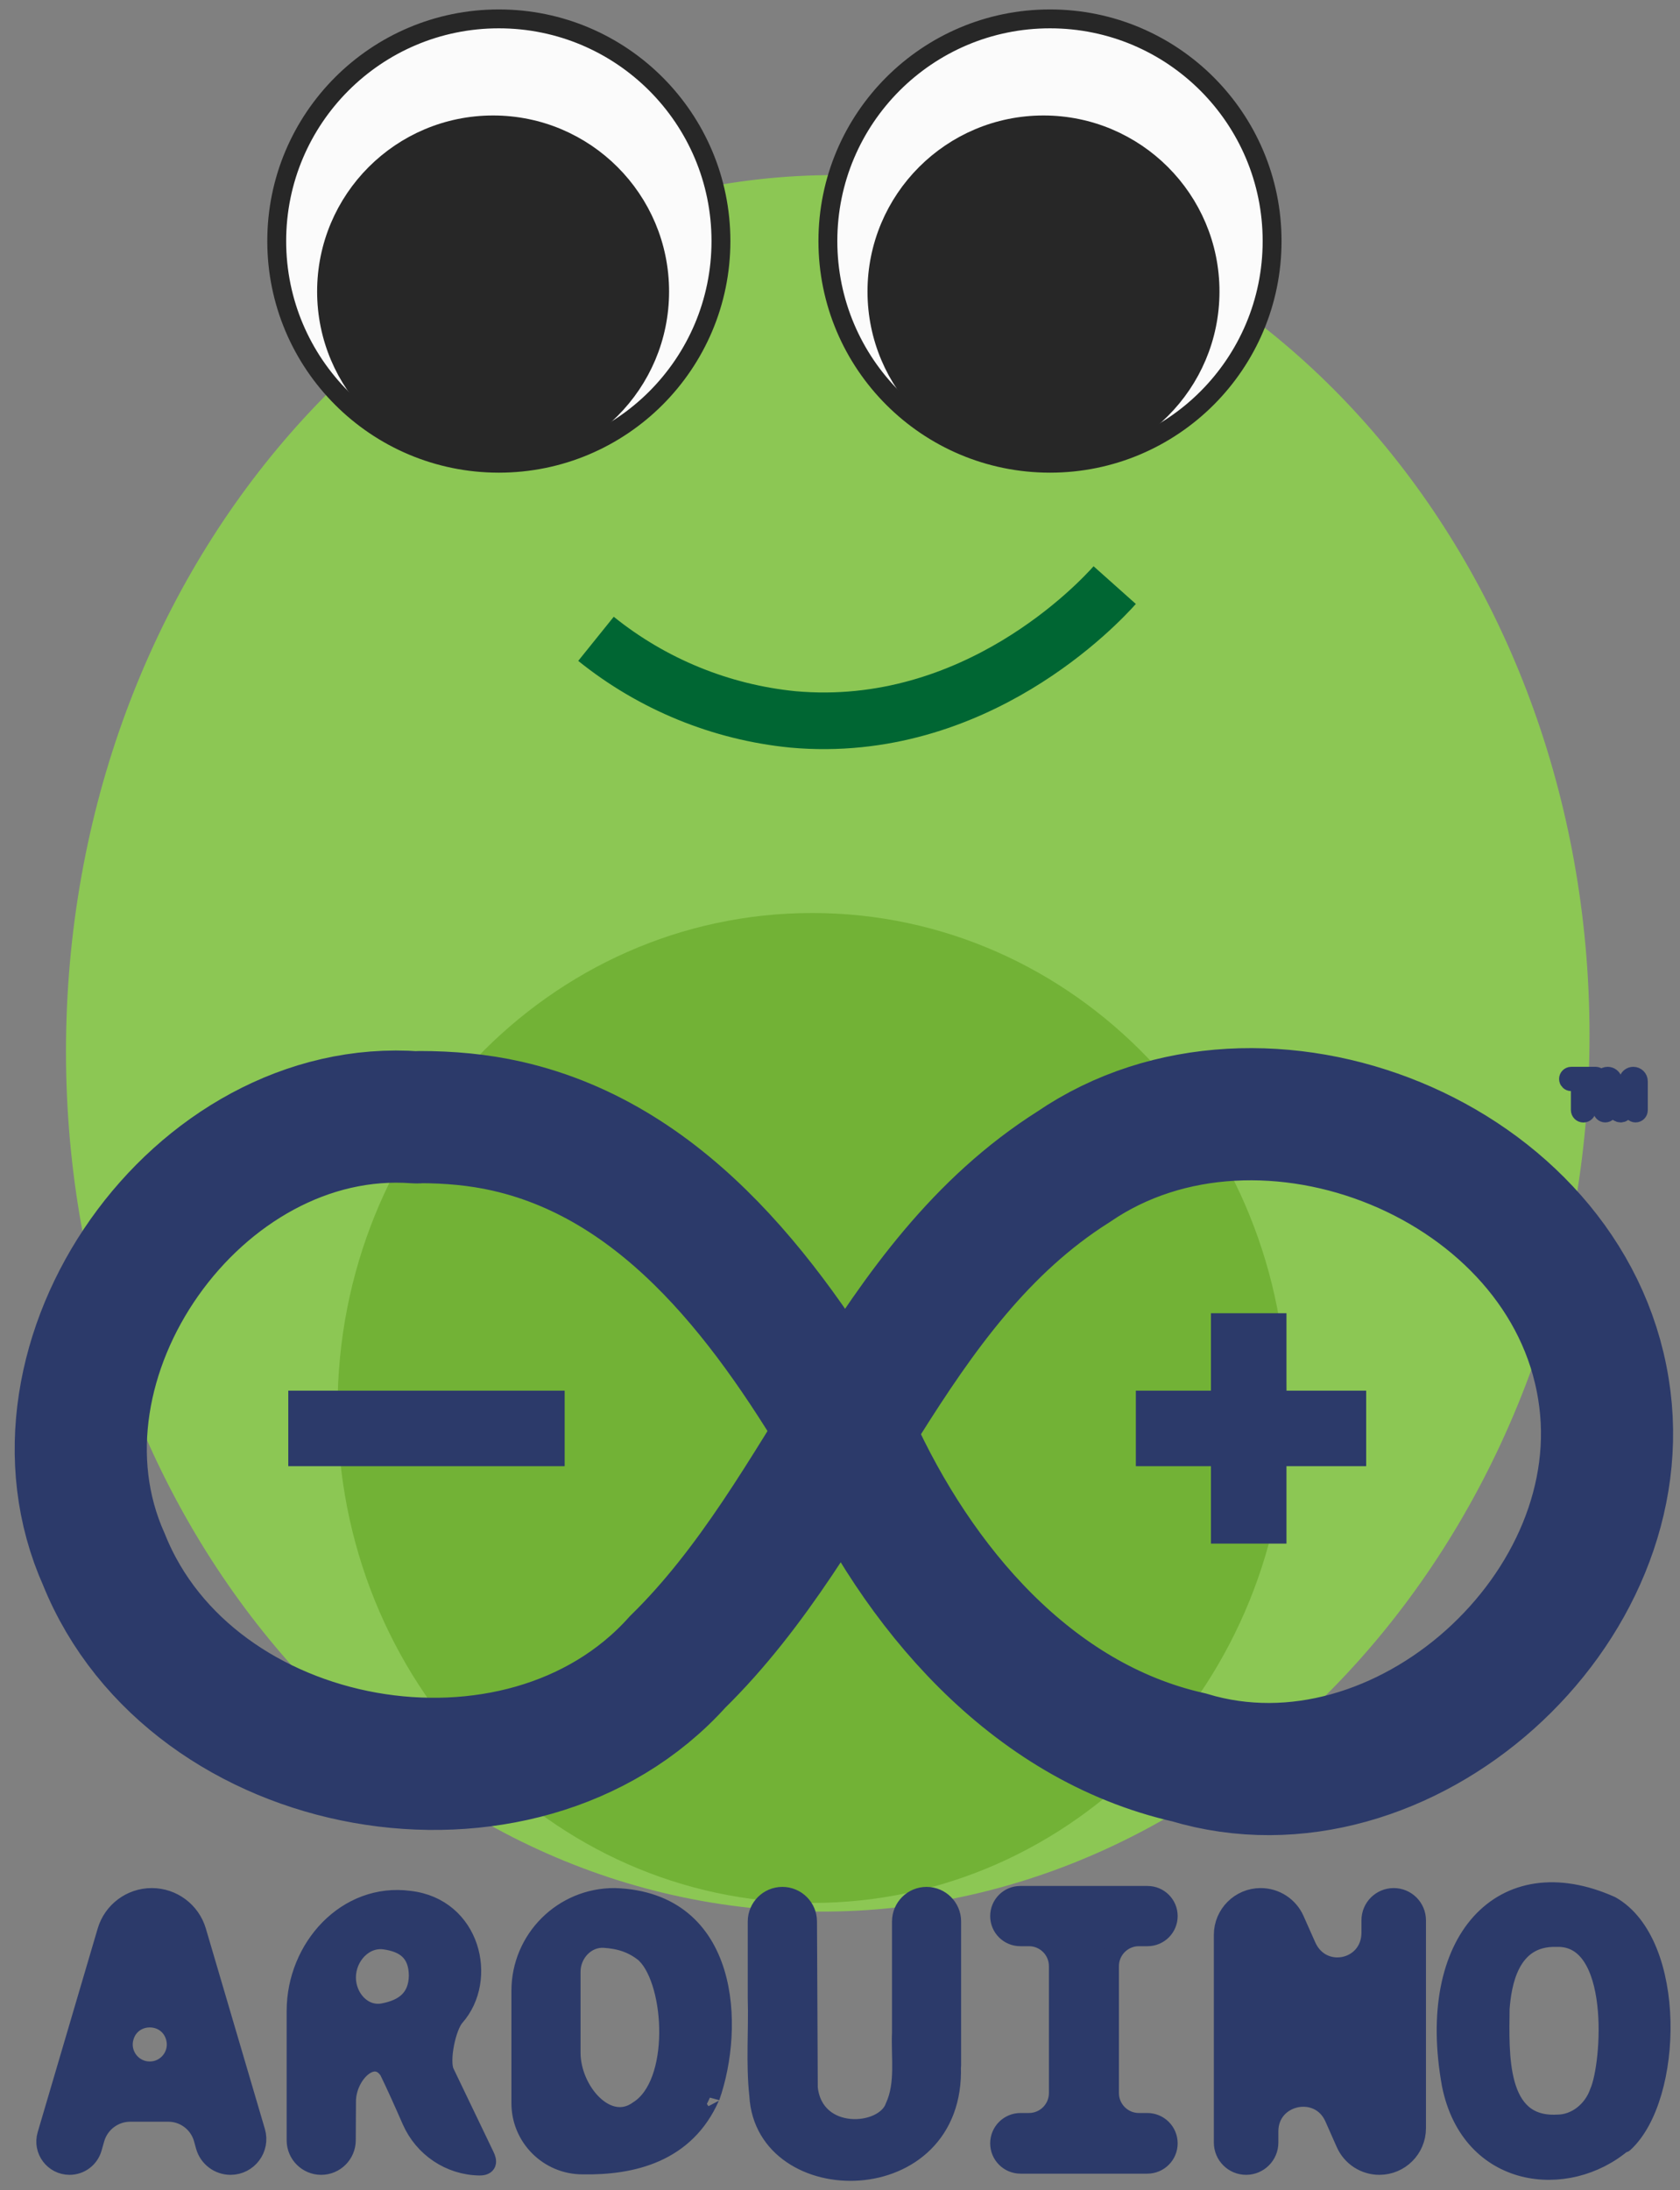 <svg width="89" height="116" viewBox="0 0 89 116" fill="none" xmlns="http://www.w3.org/2000/svg">
<rect x="0" y="0" width="89" height="116" fill="#808080" stroke="none"/>
<path d="M84.177 56.595C85.019 31.21 67.647 10.033 45.376 9.294C23.104 8.555 4.367 28.535 3.525 53.92C2.683 79.305 20.055 100.482 42.326 101.221C64.598 101.96 83.335 81.98 84.177 56.595Z" fill="#8CC754"/>
<path d="M26.426 24.533C32.925 24.533 38.193 19.265 38.193 12.767C38.193 6.268 32.925 1 26.426 1C19.928 1 14.66 6.268 14.66 12.767C14.66 19.265 19.928 24.533 26.426 24.533Z" fill="#FBFBFB" stroke="#272727" stroke-miterlimit="10"/>
<path d="M26.122 24.262C30.995 24.262 34.945 20.312 34.945 15.439C34.945 10.566 30.995 6.616 26.122 6.616C21.25 6.616 17.3 10.566 17.3 15.439C17.3 20.312 21.25 24.262 26.122 24.262Z" fill="#272727" stroke="#272727" stroke-miterlimit="10"/>
<path d="M55.625 24.533C62.123 24.533 67.391 19.265 67.391 12.767C67.391 6.268 62.123 1 55.625 1C49.127 1 43.858 6.268 43.858 12.767C43.858 19.265 49.127 24.533 55.625 24.533Z" fill="#FBFBFB" stroke="#272727" stroke-miterlimit="10"/>
<path d="M43.028 100.781C56.915 100.781 68.173 89.045 68.173 74.568C68.173 60.09 56.915 48.354 43.028 48.354C29.141 48.354 17.883 60.09 17.883 74.568C17.883 89.045 29.141 100.781 43.028 100.781Z" fill="#72B236"/>
<path d="M55.28 24.262C60.152 24.262 64.103 20.312 64.103 15.439C64.103 10.566 60.152 6.616 55.28 6.616C50.407 6.616 46.457 10.566 46.457 15.439C46.457 20.312 50.407 24.262 55.28 24.262Z" fill="#272727" stroke="#272727" stroke-miterlimit="10"/>
<path d="M31.573 33.833C34.56 36.238 38.184 37.721 42 38.1C51.678 38.972 58.239 31.901 59.053 30.988" stroke="#006633" stroke-width="3" stroke-miterlimit="10"/>
<path d="M22.163 59.17C22.125 59.177 22.085 59.179 22.046 59.176C10.468 58.304 0.761 72.009 5.511 82.605C10.148 94.122 27.596 97.245 35.893 88.022C43.933 80.14 47.032 68.013 56.879 61.791C66.884 54.959 82.99 61.41 84.942 73.552C86.846 85.179 74.315 96.489 62.98 93.073C54.597 91.181 48.582 84.02 45.166 76.48C40.956 69.282 35.453 61.596 26.864 59.644C25.352 59.3 23.791 59.163 22.243 59.163C22.216 59.163 22.189 59.166 22.163 59.17Z" stroke="#2C3A6A" stroke-width="7"/>
<path d="M15.272 75.651H29.914" stroke="#2C3A6A" stroke-width="4"/>
<path d="M66.152 69.55V81.751V69.55ZM60.173 75.651H72.375H60.173Z" stroke="#2C3A6A" stroke-width="4"/>
<path d="M12.213 114.682C11.586 114.682 11.035 114.263 10.868 113.658L10.762 113.275C10.532 112.444 9.776 111.868 8.914 111.868H6.902C6.036 111.868 5.276 112.443 5.038 113.275L4.898 113.767C4.744 114.308 4.249 114.682 3.686 114.682C2.844 114.682 2.238 113.872 2.476 113.065L5.655 102.277C5.967 101.22 6.937 100.494 8.04 100.494C9.142 100.494 10.113 101.22 10.425 102.277L13.552 112.891C13.816 113.785 13.145 114.682 12.213 114.682ZM9.285 107.902C8.906 106.535 6.968 106.531 6.584 107.898C6.333 108.792 7.005 109.679 7.934 109.679C8.861 109.679 9.533 108.795 9.285 107.902ZM25.407 114.716C23.834 114.695 22.425 113.744 21.794 112.303C21.386 111.372 20.934 110.363 20.593 109.667C19.803 108.47 18.371 109.842 18.358 111.276C18.351 112.015 18.348 112.751 18.347 113.349C18.346 114.084 17.75 114.682 17.015 114.682C16.281 114.682 15.686 114.087 15.686 113.353V106.503C15.686 103.156 18.372 100.198 21.69 100.64C24.969 101.013 25.867 104.831 24.111 106.814C23.653 107.332 23.28 109.123 23.565 109.752L25.692 114.18C25.841 114.483 25.837 114.718 25.407 114.716ZM22.159 104.64C22.151 103.331 21.371 102.892 20.4 102.748C19.284 102.583 18.355 103.602 18.355 104.73C18.355 105.826 19.237 106.8 20.313 106.595C21.365 106.395 22.136 105.872 22.159 104.64ZM37.632 111.061C37.633 111.056 37.625 111.054 37.623 111.059C36.326 114.016 33.522 114.706 30.863 114.657C29.057 114.657 27.593 113.193 27.593 111.388V105.44C27.593 102.698 29.823 100.48 32.564 100.494C38.713 100.695 38.932 107.367 37.632 111.061ZM34.238 103.517C34.239 103.516 34.239 103.513 34.238 103.512C33.531 102.902 32.785 102.712 32.017 102.66C31.046 102.596 30.255 103.451 30.255 104.425V108.708C30.255 110.753 32.179 112.96 33.828 111.75C36.026 110.356 35.748 105.077 34.237 103.521C34.236 103.519 34.236 103.518 34.238 103.517ZM50.41 109.422C50.407 109.422 50.404 109.425 50.404 109.429C50.662 116.59 40.499 116.564 40.196 110.976C40.01 109.263 40.163 107.551 40.113 105.839V101.766C40.113 101.03 40.71 100.432 41.447 100.432C42.181 100.432 42.777 101.026 42.781 101.76L42.823 110.584C43.135 113.385 46.834 113.141 47.392 111.587C47.959 110.352 47.696 108.958 47.755 107.637V101.763C47.755 101.028 48.35 100.432 49.085 100.432C49.82 100.432 50.416 101.028 50.416 101.763V109.416C50.416 109.42 50.413 109.422 50.41 109.422ZM54.051 102.573C53.446 102.573 52.956 102.083 52.956 101.478C52.956 100.874 53.446 100.383 54.051 100.383H60.794C61.398 100.383 61.888 100.874 61.888 101.478C61.888 102.083 61.398 102.573 60.794 102.573H60.333C59.474 102.573 58.777 103.269 58.777 104.128V110.851C58.777 111.71 59.474 112.407 60.333 112.407H60.781C61.393 112.407 61.888 112.902 61.888 113.514C61.888 114.125 61.393 114.62 60.781 114.62H54.063C53.452 114.62 52.956 114.125 52.956 113.514C52.956 112.902 53.452 112.407 54.063 112.407H54.511C55.371 112.407 56.067 111.71 56.067 110.851V104.128C56.067 103.269 55.371 102.573 54.511 102.573H54.051ZM73.074 114.682C72.295 114.682 71.589 114.222 71.274 113.51L70.672 112.151C69.884 110.37 67.223 110.933 67.223 112.88V113.472C67.223 114.14 66.682 114.682 66.014 114.682C65.346 114.682 64.805 114.14 64.805 113.472V102.475C64.805 101.381 65.692 100.494 66.786 100.494C67.569 100.494 68.279 100.955 68.597 101.67L69.218 103.067C70.022 104.877 72.626 104.326 72.625 102.345C72.625 102.114 72.625 101.898 72.625 101.702C72.624 101.034 73.165 100.494 73.834 100.494C74.501 100.494 75.042 101.035 75.042 101.702V112.713C75.042 113.8 74.161 114.682 73.074 114.682ZM86.011 113.489C86.011 113.477 85.997 113.47 85.988 113.478C83.031 116.012 77.903 115.439 76.885 110.413C75.487 102.756 79.607 98.353 85.343 100.922C88.857 102.91 88.674 111.076 86.034 113.499C86.025 113.507 86.011 113.501 86.011 113.489ZM82.45 102.61C79.935 102.542 79.57 105.129 79.473 106.377C79.452 108.737 79.245 112.663 82.499 112.492C83.508 112.492 84.383 111.756 84.711 110.817C85.373 109.337 85.873 102.487 82.45 102.61ZM83.238 57C83.159 57 83.094 57.064 83.094 57.143C83.094 57.222 83.159 57.286 83.238 57.286H83.407C83.58 57.286 83.72 57.426 83.72 57.599V58.788C83.72 58.877 83.793 58.95 83.882 58.95C83.971 58.95 84.044 58.877 84.044 58.788V57.602C84.044 57.428 84.185 57.286 84.36 57.286H84.532C84.612 57.286 84.676 57.222 84.676 57.143C84.676 57.064 84.612 57 84.532 57H83.238ZM85.168 57C85.016 57 84.893 57.123 84.893 57.275V58.797C84.893 58.879 84.959 58.945 85.041 58.945C85.122 58.945 85.188 58.879 85.188 58.797V58.724C85.188 58.47 85.545 58.416 85.621 58.657L85.667 58.806C85.693 58.889 85.77 58.945 85.856 58.945C85.943 58.945 86.02 58.888 86.046 58.805L86.087 58.671C86.158 58.438 86.501 58.49 86.501 58.733V58.799C86.501 58.879 86.566 58.945 86.647 58.945C86.727 58.945 86.793 58.879 86.793 58.799V57.265C86.793 57.119 86.674 57 86.527 57C86.41 57 86.308 57.076 86.273 57.188L86.243 57.289C86.125 57.673 85.582 57.675 85.462 57.292L85.431 57.193C85.395 57.078 85.289 57 85.168 57Z" fill="#2C3A6A" stroke="#2C3A6A"/>
</svg>
